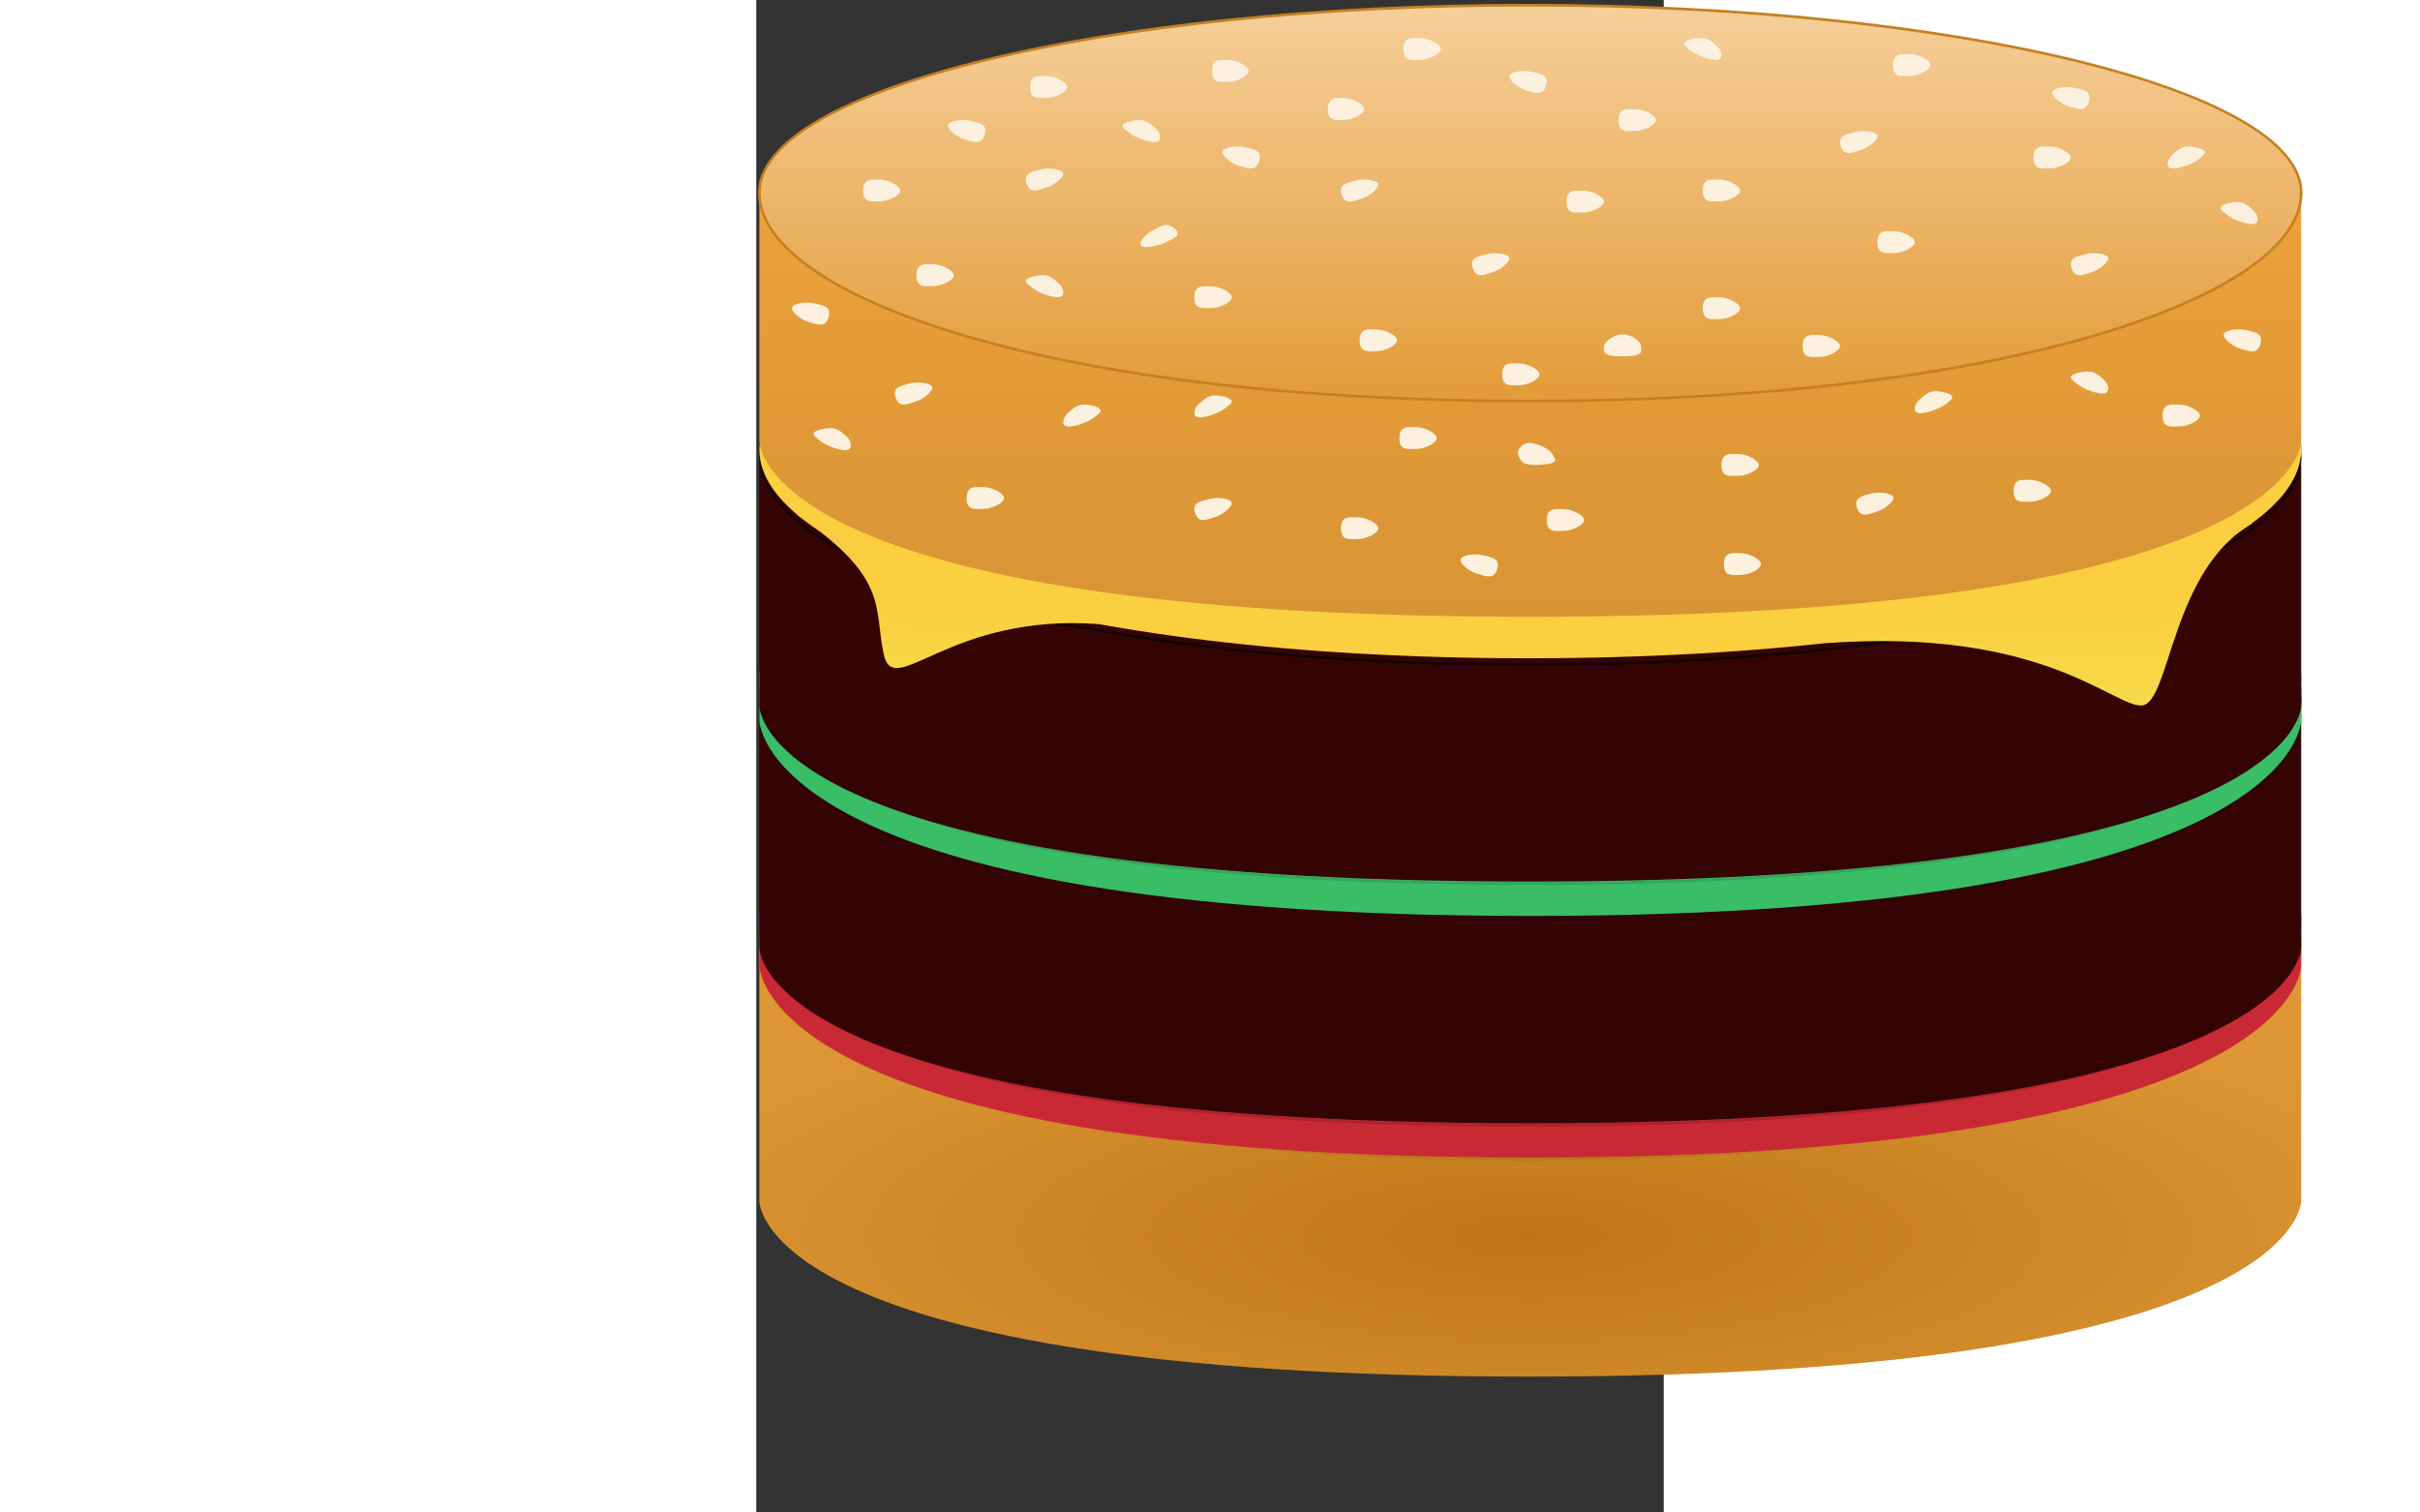 <?xml version="1.0" encoding="UTF-8" standalone="no"?>
<svg width="80px" height="50px" viewBox="0 0 150 250" version="1.1" xmlns="http://www.w3.org/2000/svg" xmlns:xlink="http://www.w3.org/1999/xlink" preserveAspectRatio="xMidYMid">
    <rect x="0" y="0" width="150" height="250" fill="#333333" stroke="none"/>
    <defs>
        <radialGradient cx="50%" cy="68.089%" fx="50%" fy="68.089%" r="61.683%" id="radialGradient-1">
            <stop stop-color="#BF7715" offset="0%"></stop>
            <stop stop-color="#DC9636" offset="100%"></stop>
        </radialGradient>
        <linearGradient x1="50%" y1="0%" x2="50%" y2="100%" id="linearGradient-2">
            <stop stop-color="#F2B968" offset="0%"></stop>
            <stop stop-color="#BF7A1D" offset="100%"></stop>
        </linearGradient>
        <radialGradient cx="50%" cy="11.982%" fx="50%" fy="11.982%" r="47.209%" id="radialGradient-3">
            <stop stop-color="#E85C66" offset="0%"></stop>
            <stop stop-color="#C92935" offset="100%"></stop>
        </radialGradient>
        <radialGradient cx="50%" cy="11.982%" fx="50%" fy="11.982%" r="47.209%" id="radialGradient-4">
            <stop stop-color="#75ED9F" offset="0%"></stop>
            <stop stop-color="#39BD67" offset="100%"></stop>
        </radialGradient>
        <radialGradient cx="50%" cy="11.982%" fx="50%" fy="11.982%" r="47.209%" id="radialGradient-5">
            <stop stop-color="#F7DE4A" offset="0%"></stop>
            <stop stop-color="#FACF40" offset="100%"></stop>
        </radialGradient>
        <linearGradient x1="54.577%" y1="100%" x2="52.494%" y2="39.432%" id="linearGradient-6">
            <stop stop-color="#F7DB48" offset="0%"></stop>
            <stop stop-color="#FACE40" offset="100%"></stop>
        </linearGradient>
        <linearGradient x1="45.546%" y1="100%" x2="50%" y2="44.506%" id="linearGradient-7">
            <stop stop-color="#F7DB48" offset="0%"></stop>
            <stop stop-color="#FACE40" offset="100%"></stop>
        </linearGradient>
        <linearGradient x1="50%" y1="0%" x2="50%" y2="100%" id="linearGradient-8">
            <stop stop-color="#EDA23B" offset="0%"></stop>
            <stop stop-color="#D89334" offset="100%"></stop>
        </linearGradient>
        <linearGradient x1="50%" y1="0%" x2="50%" y2="100%" id="linearGradient-9">
            <stop stop-color="#F6CF9A" offset="0%"></stop>
            <stop stop-color="#E39B38" offset="100%"></stop>
        </linearGradient>
    </defs>
	<g transform="translate(-1, 0)">
		<g transform="translate(1.468, 126.045)">
			<path d="M0.046,28.947 L0.046,72.5 C0.046,72.5 -0.251,101.496 127.322,101.496 C254.895,101.496 254.895,72.5 254.895,72.5 L254.895,28.947 C254.895,28.947 254.895,65.221 127.322,65.221 C-0.251,65.221 0.046,28.947 0.046,28.947 L0.046,28.947 Z" fill="url(#radialGradient-1)"></path>
			<path d="M127.147,65.843 C205.649,65.843 254.895,48.661 254.895,31.423 C254.895,14.184 196.654,0.403 127.147,0.403 C57.639,0.403 0.046,14.184 0.046,31.423 C0.046,48.661 48.645,65.843 127.147,65.843 L127.147,65.843 Z" fill="url(#linearGradient-2)"></path>
			<path d="M127.147,65.405 L127.147,65.405 C164.443,65.405 196.913,61.505 220.336,54.676 C242.155,48.315 254.456,39.821 254.456,31.423 C254.456,14.713 196.869,0.841 127.147,0.841 C57.548,0.841 0.485,14.683 0.485,31.423 C0.485,39.834 12.652,48.324 34.282,54.677 C57.543,61.508 89.863,65.405 127.147,65.405 L127.147,65.405 L127.147,65.405 Z M127.147,65.843 L127.147,65.843 C48.645,65.843 0.046,48.661 0.046,31.423 C0.046,14.184 57.639,0.403 127.147,0.403 C196.654,0.403 254.895,14.184 254.895,31.423 C254.895,48.661 205.649,65.843 127.147,65.843 L127.147,65.843 L127.147,65.843 Z" fill="#BB791D"></path>
		</g>
		<g transform="translate(1.468, 120.428)">
			<path d="M0.046,31.783 L0.046,39.222 C0.046,39.222 0.046,70.905 127.471,70.905 C254.895,70.905 254.895,39.222 254.895,39.222 L254.895,31.783 C254.895,31.783 254.895,65.443 127.471,65.443 C0.046,65.443 0.046,31.783 0.046,31.783 L0.046,31.783 Z" fill="#C92935"></path>
			<path d="M127.147,65.798 C224.185,65.798 254.895,48.581 254.895,31.342 C254.895,14.104 196.654,0.322 127.147,0.322 C57.639,0.322 0.046,14.104 0.046,31.342 C0.046,48.581 30.109,65.798 127.147,65.798 L127.147,65.798 Z" fill="url(#radialGradient-3)"></path>
			<path d="M127.147,65.359 L127.147,65.359 C172.71,65.359 205.953,61.57 227.274,54.618 C245.605,48.64 254.456,40.508 254.456,31.342 C254.456,14.633 196.869,0.761 127.147,0.761 C57.548,0.761 0.485,14.603 0.485,31.342 C0.485,40.536 9.195,48.651 27.344,54.618 C48.499,61.573 81.596,65.359 127.147,65.359 L127.147,65.359 L127.147,65.359 Z M127.147,65.798 L127.147,65.798 C30.109,65.798 0.046,48.581 0.046,31.342 C0.046,14.104 57.639,0.322 127.147,0.322 C196.654,0.322 254.895,14.104 254.895,31.342 C254.895,48.581 224.185,65.798 127.147,65.798 L127.147,65.798 L127.147,65.798 Z" fill="#AD222C"></path>
		</g>
		<g transform="translate(1.468, 84.262)">
			<path d="M0.046,28.865 L0.046,72.417 C0.046,72.417 -0.251,101.413 127.322,101.413 C254.895,101.413 254.895,72.417 254.895,72.417 L254.895,28.865 C254.895,28.865 254.895,65.139 127.322,65.139 C-0.251,65.139 0.046,28.865 0.046,28.865 L0.046,28.865 Z" fill="#340405"></path>
			<path d="M127.147,65.773 C205.649,65.773 254.895,48.591 254.895,31.352 C254.895,14.114 196.654,0.332 127.147,0.332 C57.639,0.332 0.046,14.114 0.046,31.352 C0.046,48.591 48.645,65.773 127.147,65.773 L127.147,65.773 Z" fill="#340405"></path>
			<path d="M127.147,65.335 L127.147,65.335 C164.443,65.335 196.913,61.435 220.336,54.606 C242.155,48.245 254.456,39.75 254.456,31.352 C254.456,14.643 196.869,0.771 127.147,0.771 C57.548,0.771 0.485,14.613 0.485,31.352 C0.485,39.764 12.652,48.254 34.282,54.606 C57.543,61.438 89.863,65.335 127.147,65.335 L127.147,65.335 L127.147,65.335 Z M127.147,65.773 L127.147,65.773 C48.645,65.773 0.046,48.591 0.046,31.352 C0.046,14.114 57.639,0.332 127.147,0.332 C196.654,0.332 254.895,14.114 254.895,31.352 C254.895,48.591 205.649,65.773 127.147,65.773 L127.147,65.773 L127.147,65.773 Z" fill="#150101"></path>
		</g>
		<g transform="translate(1.468, 80.466)">
			<path d="M0.046,31.149 L0.046,38.587 C0.046,38.587 0.046,70.929 127.471,70.929 C254.895,70.929 254.895,38.587 254.895,38.587 L254.895,31.149 C254.895,31.149 254.895,65.508 127.471,65.508 C0.046,65.508 0.046,31.149 0.046,31.149 L0.046,31.149 Z" fill="#39BD67"></path>
			<path d="M127.147,65.798 C224.185,65.798 254.895,48.581 254.895,31.342 C254.895,14.104 196.654,0.322 127.147,0.322 C57.639,0.322 0.046,14.104 0.046,31.342 C0.046,48.581 30.109,65.798 127.147,65.798 L127.147,65.798 Z" fill="url(#radialGradient-4)"></path>
			<path d="M127.147,65.359 L127.147,65.359 C172.71,65.359 205.953,61.57 227.274,54.618 C245.605,48.64 254.456,40.508 254.456,31.342 C254.456,14.633 196.869,0.761 127.147,0.761 C57.548,0.761 0.485,14.603 0.485,31.342 C0.485,40.536 9.195,48.651 27.344,54.618 C48.499,61.573 81.596,65.359 127.147,65.359 L127.147,65.359 L127.147,65.359 Z M127.147,65.798 L127.147,65.798 C30.109,65.798 0.046,48.581 0.046,31.342 C0.046,14.104 57.639,0.322 127.147,0.322 C196.654,0.322 254.895,14.104 254.895,31.342 C254.895,48.581 224.185,65.798 127.147,65.798 L127.147,65.798 L127.147,65.798 Z" fill="#33A65B"></path>
		</g>
		<g transform="translate(1.468, 44.305)">
			<path d="M0.046,28.86 L0.046,72.412 C0.046,72.412 -0.251,101.408 127.322,101.408 C254.895,101.408 254.895,72.412 254.895,72.412 L254.895,28.86 C254.895,28.86 254.895,65.134 127.322,65.134 C-0.251,65.134 0.046,28.86 0.046,28.86 L0.046,28.86 Z" fill="#340405"></path>
			<path d="M127.147,65.768 C205.649,65.768 254.895,48.586 254.895,31.347 C254.895,14.109 196.654,0.327 127.147,0.327 C57.639,0.327 0.046,14.109 0.046,31.347 C0.046,48.586 48.645,65.768 127.147,65.768 L127.147,65.768 Z" fill="#340405"></path>
			<path d="M127.147,65.329 L127.147,65.329 C164.443,65.329 196.913,61.43 220.336,54.601 C242.155,48.24 254.456,39.745 254.456,31.347 C254.456,14.638 196.869,0.766 127.147,0.766 C57.548,0.766 0.485,14.608 0.485,31.347 C0.485,39.759 12.652,48.248 34.282,54.601 C57.543,61.433 89.863,65.329 127.147,65.329 L127.147,65.329 L127.147,65.329 Z M127.147,65.768 L127.147,65.768 C48.645,65.768 0.046,48.586 0.046,31.347 C0.046,14.109 57.639,0.327 127.147,0.327 C196.654,0.327 254.895,14.109 254.895,31.347 C254.895,48.586 205.649,65.768 127.147,65.768 L127.147,65.768 L127.147,65.768 Z" fill="#150101"></path>
		</g>
		<g transform="translate(1.468, 43.041)">
			<path d="M127.147,65.763 C205.649,65.763 254.895,48.581 254.895,31.342 C254.895,14.104 196.654,0.322 127.147,0.322 C57.639,0.322 0.046,14.104 0.046,31.342 C0.046,48.581 48.645,65.763 127.147,65.763 L127.147,65.763 Z" fill="url(#radialGradient-5)"></path>
			<path d="M213.831,52.869 C229.301,49.017 238.613,46.269 246.991,43.374 C233.228,51.039 233.284,73.573 228.439,73.573 C223.593,73.573 211.943,60.734 176.618,63.244 C176.618,63.244 198.362,56.72 213.831,52.869 L213.831,52.869 Z" fill="url(#linearGradient-6)"></path>
			<path d="M29.163,50.763 C38.158,53.974 47.772,58.21 56.344,60.131 C31.333,58.21 22.294,72.87 20.601,65.082 C18.908,57.294 21.675,52.554 6.083,41.906 C6.083,41.906 16.662,46.301 29.163,50.763 L29.163,50.763 Z" fill="url(#linearGradient-7)"></path>
		</g>
		<g transform="translate(0.61, 0.401)">
			<path d="M0.904,28.995 L0.904,72.547 C0.904,72.547 0.607,101.543 128.18,101.543 C255.752,101.543 255.752,72.547 255.752,72.547 L255.752,28.995 C255.752,28.995 255.752,65.269 128.18,65.269 C0.607,65.269 0.904,28.995 0.904,28.995 L0.904,28.995 Z" fill="url(#linearGradient-8)"></path>
			<path d="M128.005,65.891 C206.506,65.891 255.752,48.709 255.752,31.47 C255.752,14.232 197.512,0.45 128.005,0.45 C58.497,0.45 0.904,14.232 0.904,31.47 C0.904,48.709 49.503,65.891 128.005,65.891 L128.005,65.891 Z" fill="url(#linearGradient-9)"></path>
			<path d="M128.005,66.11 C165.359,66.11 197.89,62.204 221.378,55.356 C243.46,48.918 255.972,40.278 255.972,31.47 C255.972,14.153 198.176,0.231 128.005,0.231 C57.958,0.231 0.685,14.124 0.685,31.47 C0.685,40.289 13.062,48.926 34.954,55.356 C58.281,62.207 90.662,66.11 128.005,66.11 L128.005,66.11 L128.005,66.11 Z M128.005,65.672 C90.701,65.672 58.361,61.773 35.078,54.935 C13.36,48.556 1.123,40.018 1.123,31.47 C1.123,14.529 58.257,0.67 128.005,0.67 C197.876,0.67 255.533,14.558 255.533,31.47 C255.533,40.005 243.162,48.548 221.255,54.935 C197.811,61.77 165.32,65.672 128.005,65.672 L128.005,65.672 L128.005,65.672 Z" fill="#C58020"></path>
			<g transform="translate(6.201, 5.317)" fill="#FCF1DE">
				<path d="M72.316,7.802 C73.621,7.802 75.569,6.841 75.569,6.024 C75.569,5.208 73.603,4.21 72.316,4.21 C71.029,4.21 69.535,3.857 69.535,6.024 C69.535,8.192 71.012,7.802 72.316,7.802 L72.316,7.802 Z"></path>
				<path d="M91.446,14.096 C92.751,14.096 94.699,13.135 94.699,12.318 C94.699,11.502 92.733,10.504 91.446,10.504 C90.159,10.504 88.665,10.151 88.665,12.318 C88.665,14.486 90.141,14.096 91.446,14.096 L91.446,14.096 Z"></path>
				<path d="M74.948,18.632 C73.637,18.29 71.451,18.606 71.258,19.309 C71.064,20.012 72.803,21.386 74.097,21.723 C75.391,22.061 76.809,22.756 77.322,20.89 C77.836,19.025 76.26,18.974 74.948,18.632 L74.948,18.632 L74.948,18.632 Z"></path>
				<path d="M42.144,25.293 C43.45,24.916 45.14,23.553 44.92,22.873 C44.7,22.193 42.466,21.931 41.178,22.304 C39.89,22.676 38.301,22.814 38.884,24.618 C39.467,26.422 40.839,25.671 42.144,25.293 L42.144,25.293 L42.144,25.293 Z"></path>
				<path d="M29.579,14.262 C28.268,13.919 26.082,14.236 25.889,14.939 C25.695,15.642 27.434,17.015 28.728,17.353 C30.022,17.69 31.44,18.386 31.954,16.52 C32.467,14.655 30.891,14.604 29.579,14.262 L29.579,14.262 L29.579,14.262 Z"></path>
				<path d="M69.45,45.201 C70.787,45.201 72.781,44.241 72.781,43.424 C72.781,42.607 70.769,41.609 69.45,41.609 C68.132,41.609 66.602,41.256 66.602,43.424 C66.602,45.591 68.114,45.201 69.45,45.201 L69.45,45.201 Z"></path>
				<path d="M59.617,32.429 C58.429,33.062 57.279,34.512 57.809,34.942 C58.339,35.372 60.776,34.945 61.948,34.321 C63.12,33.697 64.71,33.159 63.303,32.017 C61.897,30.876 60.806,31.797 59.617,32.429 L59.617,32.429 L59.617,32.429 Z"></path>
				<path d="M40.062,42.021 C40.988,42.759 43.45,43.596 44.37,43.371 C45.289,43.146 45.018,41.759 44.106,41.03 C43.193,40.302 42.531,39.36 40.091,39.958 C37.651,40.556 39.137,41.283 40.062,42.021 L40.062,42.021 L40.062,42.021 Z"></path>
				<path d="M20.489,60.665 C21.795,60.288 23.484,58.925 23.265,58.245 C23.045,57.565 20.81,57.303 19.523,57.676 C18.235,58.048 16.646,58.186 17.229,59.99 C17.812,61.794 19.184,61.043 20.489,60.665 L20.489,60.665 L20.489,60.665 Z"></path>
				<path d="M31.812,78.388 C33.148,78.388 35.143,77.427 35.143,76.611 C35.143,75.794 33.13,74.796 31.812,74.796 C30.493,74.796 28.964,74.443 28.964,76.611 C28.964,78.778 30.475,78.388 31.812,78.388 L31.812,78.388 Z"></path>
				<path d="M45.854,62.405 C44.911,63.14 44.561,64.512 45.461,64.746 C46.361,64.98 48.881,64.158 49.811,63.433 C50.742,62.708 52.211,61.968 49.823,61.348 C47.435,60.727 46.798,61.67 45.854,62.405 L45.854,62.405 L45.854,62.405 Z"></path>
				<path d="M69.987,79.755 C71.292,79.377 72.982,78.014 72.762,77.335 C72.542,76.655 70.308,76.393 69.02,76.765 C67.733,77.137 66.143,77.276 66.727,79.08 C67.31,80.884 68.681,80.132 69.987,79.755 L69.987,79.755 L69.987,79.755 Z"></path>
				<path d="M103.336,68.482 C104.673,68.482 106.667,67.522 106.667,66.705 C106.667,65.888 104.655,64.891 103.336,64.891 C102.018,64.891 100.488,64.538 100.488,66.705 C100.488,68.873 102,68.482 103.336,68.482 L103.336,68.482 Z"></path>
				<path d="M67.517,60.896 C66.574,61.631 66.225,63.003 67.124,63.237 C68.024,63.47 70.544,62.649 71.474,61.924 C72.405,61.199 73.874,60.458 71.486,59.838 C69.098,59.218 68.461,60.161 67.517,60.896 L67.517,60.896 L67.517,60.896 Z"></path>
				<path d="M56.046,16.376 C56.971,17.115 59.434,17.951 60.353,17.726 C61.273,17.501 61.002,16.114 60.089,15.385 C59.176,14.657 58.514,13.715 56.074,14.313 C53.634,14.911 55.12,15.638 56.046,16.376 L56.046,16.376 L56.046,16.376 Z"></path>
				<path d="M93.684,83.38 C95.02,83.38 97.015,82.419 97.015,81.603 C97.015,80.786 95.002,79.788 93.684,79.788 C92.365,79.788 90.835,79.435 90.835,81.603 C90.835,83.77 92.347,83.38 93.684,83.38 L93.684,83.38 Z"></path>
				<path d="M170,53.266 C171.336,53.266 173.331,52.306 173.331,51.489 C173.331,50.672 171.318,49.675 170,49.675 C168.682,49.675 167.152,49.321 167.152,51.489 C167.152,53.656 168.664,53.266 170,53.266 L170,53.266 Z"></path>
				<path d="M96.773,52.329 C98.109,52.329 100.104,51.368 100.104,50.551 C100.104,49.735 98.091,48.737 96.773,48.737 C95.455,48.737 93.925,48.384 93.925,50.551 C93.925,52.719 95.437,52.329 96.773,52.329 L96.773,52.329 Z"></path>
				<path d="M130.97,29.387 C132.307,29.387 134.301,28.426 134.301,27.61 C134.301,26.793 132.289,25.795 130.97,25.795 C129.652,25.795 128.122,25.442 128.122,27.61 C128.122,29.777 129.634,29.387 130.97,29.387 L130.97,29.387 Z"></path>
				<path d="M115.879,39.287 C117.184,38.91 118.874,37.547 118.654,36.867 C118.435,36.187 116.2,35.925 114.912,36.297 C113.625,36.67 112.036,36.808 112.619,38.612 C113.202,40.416 114.574,39.665 115.879,39.287 L115.879,39.287 L115.879,39.287 Z"></path>
				<path d="M94.22,27.113 C95.525,26.736 97.215,25.373 96.995,24.693 C96.775,24.013 94.541,23.751 93.253,24.124 C91.966,24.496 90.376,24.634 90.96,26.438 C91.543,28.243 92.915,27.491 94.22,27.113 L94.22,27.113 L94.22,27.113 Z"></path>
				<path d="M122.379,6.147 C121.068,5.805 118.882,6.122 118.689,6.824 C118.495,7.527 120.234,8.901 121.528,9.239 C122.822,9.576 124.24,10.271 124.753,8.406 C125.267,6.54 123.691,6.489 122.379,6.147 L122.379,6.147 L122.379,6.147 Z"></path>
				<path d="M103.992,4.161 C105.328,4.161 107.323,3.201 107.323,2.384 C107.323,1.567 105.31,0.57 103.992,0.57 C102.673,0.57 101.143,0.216 101.143,2.384 C101.143,4.551 102.655,4.161 103.992,4.161 L103.992,4.161 Z"></path>
				<path d="M148.849,2.802 C149.775,3.54 152.238,4.377 153.157,4.151 C154.076,3.926 153.806,2.539 152.893,1.811 C151.98,1.082 151.318,0.14 148.878,0.738 C146.438,1.336 147.924,2.063 148.849,2.802 L148.849,2.802 L148.849,2.802 Z"></path>
				<path d="M139.568,15.916 C140.904,15.916 142.899,14.955 142.899,14.139 C142.899,13.322 140.886,12.324 139.568,12.324 C138.249,12.324 136.72,11.971 136.72,14.139 C136.72,16.306 138.231,15.916 139.568,15.916 L139.568,15.916 Z"></path>
				<path d="M184.94,6.815 C186.277,6.815 188.272,5.854 188.272,5.038 C188.272,4.221 186.259,3.223 184.94,3.223 C183.622,3.223 182.092,2.87 182.092,5.038 C182.092,7.205 183.604,6.815 184.94,6.815 L184.94,6.815 Z"></path>
				<path d="M212.093,8.801 C210.782,8.459 208.596,8.775 208.403,9.478 C208.209,10.181 209.948,11.555 211.242,11.892 C212.536,12.23 213.954,12.925 214.467,11.06 C214.981,9.194 213.405,9.143 212.093,8.801 L212.093,8.801 L212.093,8.801 Z"></path>
				<path d="M228.38,19.753 C227.437,20.488 227.087,21.86 227.987,22.093 C228.887,22.327 231.407,21.505 232.337,20.78 C233.268,20.055 234.737,19.315 232.349,18.695 C229.961,18.075 229.323,19.018 228.38,19.753 L228.38,19.753 L228.38,19.753 Z"></path>
				<path d="M208.146,22.106 C209.483,22.106 211.477,21.146 211.477,20.329 C211.477,19.512 209.465,18.515 208.146,18.515 C206.828,18.515 205.298,18.162 205.298,20.329 C205.298,22.496 206.81,22.106 208.146,22.106 L208.146,22.106 Z"></path>
				<path d="M176.716,19.103 C178.021,18.725 179.711,17.362 179.491,16.683 C179.271,16.003 177.037,15.741 175.749,16.113 C174.461,16.485 172.872,16.624 173.455,18.428 C174.039,20.232 175.41,19.48 176.716,19.103 L176.716,19.103 L176.716,19.103 Z"></path>
				<path d="M153.485,27.567 C154.821,27.567 156.816,26.606 156.816,25.79 C156.816,24.973 154.803,23.975 153.485,23.975 C152.167,23.975 150.637,23.622 150.637,25.79 C150.637,27.957 152.149,27.567 153.485,27.567 L153.485,27.567 Z"></path>
				<path d="M182.358,36.1 C183.695,36.1 185.69,35.14 185.69,34.323 C185.69,33.506 183.677,32.508 182.358,32.508 C181.04,32.508 179.51,32.155 179.51,34.323 C179.51,36.49 181.022,36.1 182.358,36.1 L182.358,36.1 Z"></path>
				<path d="M214.862,39.287 C216.167,38.91 217.857,37.547 217.637,36.867 C217.417,36.187 215.183,35.925 213.895,36.297 C212.608,36.67 211.018,36.808 211.602,38.612 C212.185,40.416 213.557,39.665 214.862,39.287 L214.862,39.287 L214.862,39.287 Z"></path>
				<path d="M240.447,48.854 C239.136,48.512 236.95,48.828 236.757,49.531 C236.563,50.234 238.302,51.608 239.596,51.946 C240.89,52.283 242.308,52.978 242.821,51.113 C243.335,49.247 241.759,49.196 240.447,48.854 L240.447,48.854 L240.447,48.854 Z"></path>
				<path d="M229.484,64.759 C230.82,64.759 232.815,63.799 232.815,62.982 C232.815,62.165 230.802,61.168 229.484,61.168 C228.166,61.168 226.636,60.814 226.636,62.982 C226.636,65.149 228.148,64.759 229.484,64.759 L229.484,64.759 Z"></path>
				<path d="M212.78,57.939 C213.705,58.677 216.168,59.514 217.087,59.289 C218.007,59.063 217.736,57.676 216.823,56.948 C215.91,56.22 215.248,55.277 212.808,55.875 C210.368,56.473 211.854,57.201 212.78,57.939 L212.78,57.939 L212.78,57.939 Z"></path>
				<path d="M204.865,77.202 C206.201,77.202 208.196,76.242 208.196,75.425 C208.196,74.608 206.183,73.611 204.865,73.611 C203.546,73.611 202.017,73.257 202.017,75.425 C202.017,77.592 203.528,77.202 204.865,77.202 L204.865,77.202 Z"></path>
				<path d="M186.605,60.199 C185.661,60.934 185.312,62.306 186.211,62.54 C187.111,62.774 189.631,61.952 190.562,61.227 C191.492,60.502 192.961,59.762 190.573,59.141 C188.185,58.521 187.548,59.464 186.605,60.199 L186.605,60.199 L186.605,60.199 Z"></path>
				<path d="M153.485,47.021 C154.821,47.021 156.816,46.061 156.816,45.244 C156.816,44.427 154.803,43.43 153.485,43.43 C152.167,43.43 150.637,43.077 150.637,45.244 C150.637,47.412 152.149,47.021 153.485,47.021 L153.485,47.021 Z"></path>
				<path d="M120.331,57.947 C121.668,57.947 123.662,56.987 123.662,56.17 C123.662,55.353 121.65,54.355 120.331,54.355 C119.013,54.355 117.483,54.002 117.483,56.17 C117.483,58.337 118.995,57.947 120.331,57.947 L120.331,57.947 Z"></path>
				<path d="M140.434,51.504 C140.434,50.716 138.803,49.541 137.417,49.541 C136.031,49.541 134.338,50.727 134.338,51.504 C134.338,52.28 133.738,53.181 137.417,53.181 C141.096,53.181 140.434,52.291 140.434,51.504 L140.434,51.504 L140.434,51.504 Z"></path>
				<path d="M125.709,69.259 C125.266,68.48 123.124,67.416 121.867,67.499 C120.61,67.582 119.742,68.858 120.18,69.626 C120.618,70.395 120.582,71.323 123.919,71.101 C127.256,70.88 126.153,70.039 125.709,69.259 L125.709,69.259 L125.709,69.259 Z"></path>
				<path d="M156.575,72.928 C157.911,72.928 159.906,71.967 159.906,71.15 C159.906,70.334 157.893,69.336 156.575,69.336 C155.256,69.336 153.726,68.983 153.726,71.15 C153.726,73.318 155.238,72.928 156.575,72.928 L156.575,72.928 Z"></path>
				<path d="M114.289,86.059 C112.977,85.717 110.792,86.034 110.598,86.737 C110.405,87.439 112.144,88.813 113.437,89.151 C114.731,89.488 116.149,90.184 116.663,88.318 C117.176,86.453 115.6,86.401 114.289,86.059 L114.289,86.059 L114.289,86.059 Z"></path>
				<path d="M127.701,82.029 C129.037,82.029 131.032,81.068 131.032,80.251 C131.032,79.435 129.019,78.437 127.701,78.437 C126.383,78.437 124.853,78.084 124.853,80.251 C124.853,82.419 126.365,82.029 127.701,82.029 L127.701,82.029 Z"></path>
				<path d="M3.775,44.429 C2.466,44.087 0.285,44.404 0.092,45.107 C-0.101,45.81 1.634,47.183 2.925,47.521 C4.217,47.858 5.631,48.554 6.144,46.688 C6.657,44.823 5.084,44.771 3.775,44.429 L3.775,44.429 L3.775,44.429 Z"></path>
				<path d="M23.509,41.561 C24.842,41.561 26.833,40.6 26.833,39.783 C26.833,38.967 24.824,37.969 23.509,37.969 C22.193,37.969 20.666,37.616 20.666,39.783 C20.666,41.951 22.175,41.561 23.509,41.561 L23.509,41.561 Z"></path>
				<path d="M4.965,67.296 C5.887,68.034 8.339,68.871 9.255,68.646 C10.17,68.42 9.901,67.033 8.992,66.305 C8.082,65.577 7.423,64.634 4.993,65.232 C2.563,65.83 4.043,66.558 4.965,67.296 L4.965,67.296 L4.965,67.296 Z"></path>
				<path d="M179.368,78.872 C180.667,78.495 182.35,77.132 182.132,76.452 C181.913,75.772 179.687,75.51 178.405,75.882 C177.123,76.255 175.54,76.393 176.121,78.197 C176.702,80.001 178.068,79.25 179.368,78.872 L179.368,78.872 L179.368,78.872 Z"></path>
				<path d="M156.956,89.309 C158.287,89.309 160.273,88.349 160.273,87.532 C160.273,86.715 158.269,85.718 156.956,85.718 C155.643,85.718 154.119,85.365 154.119,87.532 C154.119,89.699 155.625,89.309 156.956,89.309 L156.956,89.309 Z"></path>
				<path d="M237.512,29.926 C238.43,30.664 240.872,31.501 241.784,31.275 C242.696,31.05 242.427,29.663 241.522,28.935 C240.616,28.206 239.96,27.264 237.54,27.862 C235.12,28.46 236.594,29.188 237.512,29.926 L237.512,29.926 L237.512,29.926 Z"></path>
				<path d="M14.683,27.567 C16.008,27.567 17.986,26.606 17.986,25.79 C17.986,24.973 15.99,23.975 14.683,23.975 C13.375,23.975 11.858,23.622 11.858,25.79 C11.858,27.957 13.358,27.567 14.683,27.567 L14.683,27.567 Z"></path>
				<path d="M42.288,10.455 C43.613,10.455 45.591,9.495 45.591,8.678 C45.591,7.861 43.595,6.864 42.288,6.864 C40.98,6.864 39.463,6.511 39.463,8.678 C39.463,10.845 40.962,10.455 42.288,10.455 L42.288,10.455 Z"></path>
			</g>
		</g>
	</g>
</svg>
